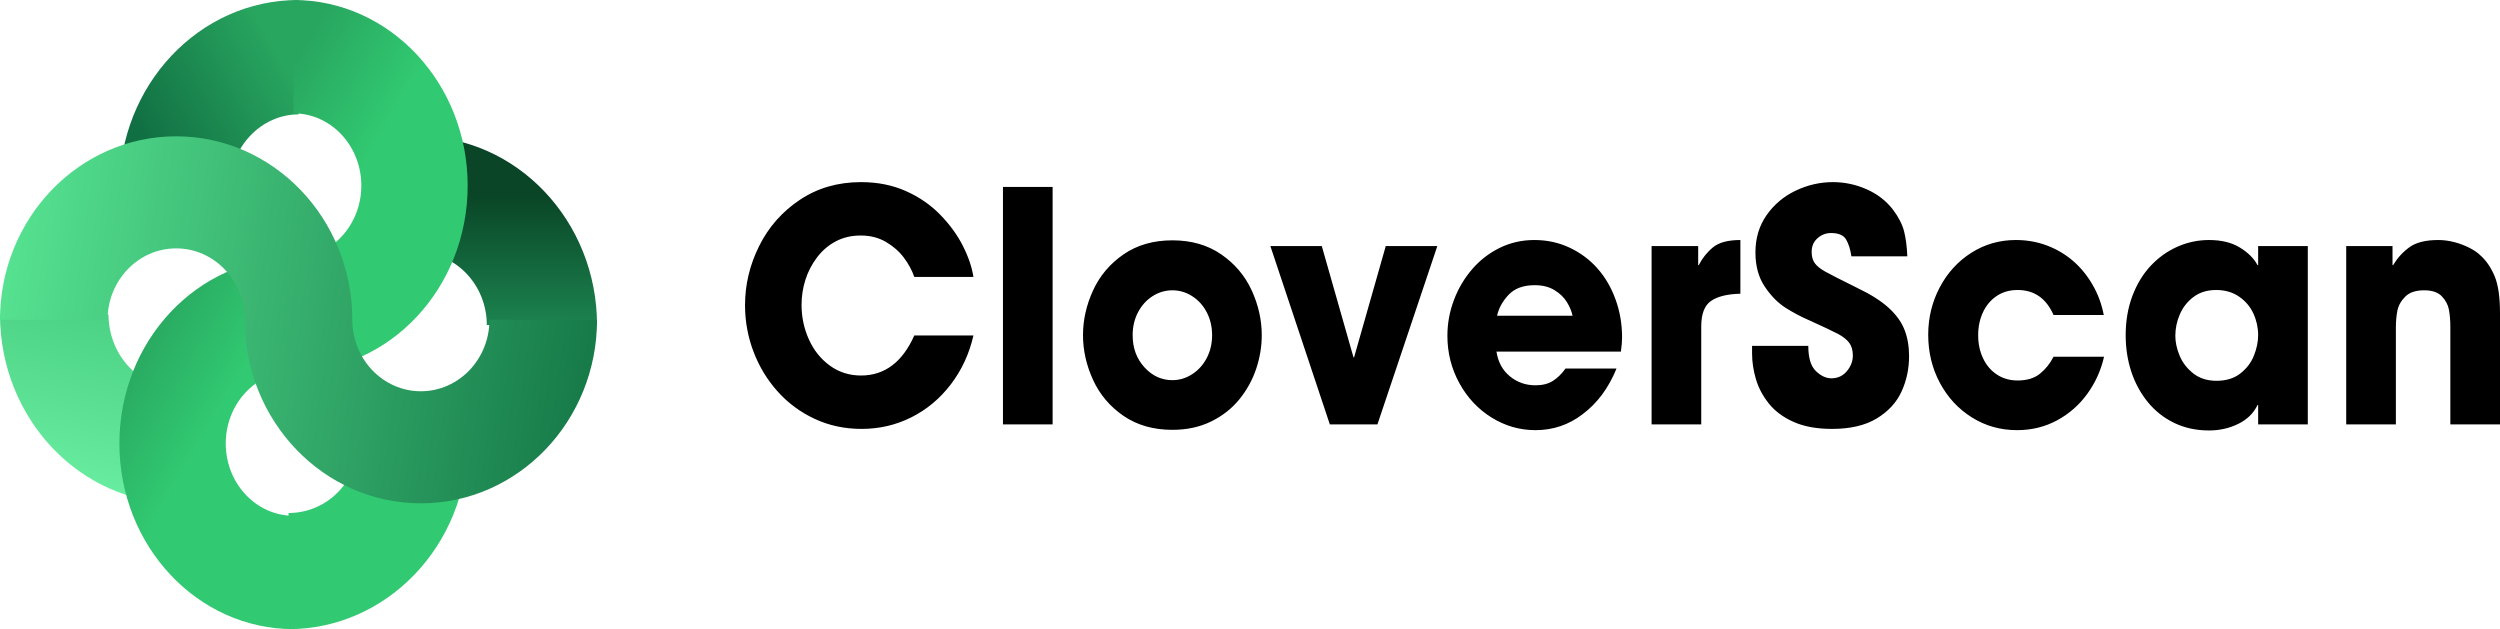 <?xml version="1.0" encoding="UTF-8"?>
<svg width="151px" height="38px" viewBox="0 0 151 38" version="1.1" xmlns="http://www.w3.org/2000/svg" xmlns:xlink="http://www.w3.org/1999/xlink">
    <title>logo/small</title>
    <defs>
        <linearGradient x1="34.615%" y1="30.769%" x2="34.615%" y2="100%" id="linearGradient-1">
            <stop stop-color="#094526" offset="0%"></stop>
            <stop stop-color="#1C834F" offset="100%"></stop>
        </linearGradient>
        <linearGradient x1="73.127%" y1="0%" x2="50.409%" y2="100.909%" id="linearGradient-2">
            <stop stop-color="#4BD184" offset="0%"></stop>
            <stop stop-color="#6BEFA2" offset="100%"></stop>
        </linearGradient>
        <linearGradient x1="21.598%" y1="84.091%" x2="95.027%" y2="40.151%" id="linearGradient-3">
            <stop stop-color="#117043" offset="0%"></stop>
            <stop stop-color="#28A55F" offset="100%"></stop>
        </linearGradient>
        <linearGradient x1="50.117%" y1="9.009%" x2="68.105%" y2="28.083%" id="linearGradient-4">
            <stop stop-color="#28A55F" offset="0%"></stop>
            <stop stop-color="#31C971" offset="100%"></stop>
        </linearGradient>
        <linearGradient x1="0%" y1="31.107%" x2="106.022%" y2="40.244%" id="linearGradient-5">
            <stop stop-color="#56E391" offset="0%"></stop>
            <stop stop-color="#137545" offset="100%"></stop>
        </linearGradient>
    </defs>
    <g id="Page-1" stroke="none" stroke-width="1" fill="none" fill-rule="evenodd">
        <g id="Desktop-HD" transform="translate(-100, -9)">
            <g id="Group-6">
                <g id="logo/small" transform="translate(100, 9)">
                    <g id="2">
                        <path d="M17.429,30.985 C19.849,30.985 21.691,28.947 21.691,26.6 L28.247,26.6 C28.247,32.966 23.334,38 17.429,38 L17.429,30.985 Z" id="路径" fill="#31C971"></path>
                        <path d="M29.403,19.633 C29.403,17.214 27.538,15.249 25.242,15.249 L25.242,8.233 C31.215,8.233 36.061,13.34 36.061,19.633 L29.403,19.633 Z" id="路径" fill="url(#linearGradient-1)"></path>
                        <path d="M6.556,19 C6.556,21.478 8.467,23.491 10.818,23.491 L10.818,30.4 C4.846,30.4 0,25.294 0,19 L6.556,19 Z" id="路径" fill="url(#linearGradient-2)"></path>
                        <path d="M18.03,6.909 C15.803,6.909 13.869,8.85 13.869,11.4 L7.212,11.4 C7.212,5.178 11.989,0 18.03,0 L18.03,6.909 Z" id="路径" fill="url(#linearGradient-3)"></path>
                        <path d="M21.824,11.212 C21.824,8.803 19.989,6.847 17.73,6.847 L17.73,0 C23.536,0 28.247,5.022 28.247,11.212 C28.247,17.402 23.536,22.423 17.73,22.423 C15.47,22.423 13.635,24.38 13.635,26.788 C13.635,29.197 15.47,31.153 17.73,31.153 L17.73,38 C11.923,38 7.212,32.978 7.212,26.788 C7.212,20.598 11.923,15.577 17.73,15.577 C19.989,15.577 21.824,13.62 21.824,11.212 Z" id="路径" fill="url(#linearGradient-4)"></path>
                        <path d="M10.64,15.002 C8.354,15.002 6.497,16.936 6.497,19.317 L0,19.317 C0,13.198 4.766,8.233 10.64,8.233 C16.513,8.233 21.279,13.198 21.279,19.317 C21.279,21.698 23.136,23.632 25.421,23.632 C27.707,23.632 29.563,21.698 29.563,19.317 L36.061,19.317 C36.061,25.436 31.295,30.4 25.421,30.4 C19.547,30.4 14.782,25.436 14.782,19.317 C14.782,16.936 12.925,15.002 10.64,15.002 Z" id="路径" fill="url(#linearGradient-5)"></path>
                    </g>
                    <path d="M52.039,25.906 C53.115,25.906 54.12,25.672 55.052,25.203 C55.984,24.734 56.778,24.07 57.433,23.211 C58.089,22.352 58.543,21.369 58.796,20.262 L58.796,20.262 L55.224,20.262 C54.506,21.875 53.433,22.681 52.004,22.681 C51.298,22.681 50.671,22.481 50.121,22.081 C49.571,21.681 49.149,21.153 48.855,20.497 C48.561,19.841 48.414,19.147 48.414,18.416 C48.414,17.891 48.492,17.384 48.648,16.897 C48.803,16.409 49.037,15.959 49.349,15.547 C49.661,15.134 50.038,14.811 50.482,14.577 C50.926,14.342 51.428,14.225 51.986,14.225 C52.557,14.225 53.063,14.353 53.504,14.609 C53.945,14.866 54.306,15.181 54.589,15.556 C54.871,15.931 55.083,16.322 55.224,16.728 L55.224,16.728 L58.796,16.728 C58.702,16.128 58.488,15.498 58.152,14.839 C57.817,14.18 57.361,13.555 56.785,12.964 C56.209,12.373 55.518,11.898 54.712,11.539 C53.906,11.18 53.004,11 52.004,11 C50.61,11 49.38,11.356 48.312,12.069 C47.245,12.781 46.426,13.709 45.856,14.853 C45.285,15.997 45,17.191 45,18.434 C45,19.409 45.171,20.345 45.512,21.242 C45.853,22.139 46.338,22.939 46.967,23.642 C47.596,24.345 48.345,24.898 49.212,25.302 C50.08,25.705 51.022,25.906 52.039,25.906 Z M63.578,25.634 L63.578,11.291 L60.579,11.291 L60.579,25.634 L63.578,25.634 Z M70.812,25.962 C71.682,25.962 72.46,25.795 73.145,25.461 C73.83,25.127 74.399,24.681 74.852,24.125 C75.305,23.569 75.644,22.955 75.871,22.283 C76.097,21.611 76.21,20.931 76.21,20.244 C76.21,19.325 76.007,18.423 75.602,17.539 C75.196,16.655 74.583,15.93 73.762,15.364 C72.942,14.798 71.959,14.516 70.812,14.516 C69.665,14.516 68.682,14.798 67.861,15.364 C67.041,15.93 66.428,16.655 66.022,17.539 C65.616,18.423 65.413,19.325 65.413,20.244 C65.413,21.163 65.616,22.064 66.022,22.948 C66.428,23.833 67.041,24.556 67.861,25.119 C68.682,25.681 69.665,25.962 70.812,25.962 Z M70.812,22.962 C70.159,22.962 69.596,22.703 69.123,22.184 C68.649,21.666 68.412,21.019 68.412,20.244 C68.412,19.738 68.52,19.278 68.734,18.866 C68.949,18.453 69.242,18.128 69.612,17.891 C69.983,17.653 70.383,17.534 70.812,17.534 C71.241,17.534 71.641,17.653 72.011,17.891 C72.382,18.128 72.675,18.453 72.889,18.866 C73.104,19.278 73.211,19.738 73.211,20.244 C73.211,20.75 73.104,21.209 72.889,21.622 C72.675,22.034 72.38,22.361 72.007,22.602 C71.634,22.842 71.235,22.962 70.812,22.962 Z M83.197,25.634 L86.814,14.863 L83.7,14.863 L81.786,21.584 L81.751,21.584 L79.836,14.863 L76.731,14.863 L80.322,25.634 L83.197,25.634 Z M92.742,25.981 C93.807,25.981 94.756,25.659 95.592,25.016 C96.474,24.359 97.156,23.441 97.638,22.259 L97.638,22.259 L94.559,22.259 C94.33,22.578 94.076,22.827 93.796,23.005 C93.517,23.183 93.166,23.272 92.742,23.272 C92.148,23.272 91.631,23.089 91.19,22.723 C90.749,22.358 90.481,21.863 90.387,21.238 L90.387,21.238 L97.903,21.238 C97.95,20.9 97.973,20.613 97.973,20.375 C97.973,19.569 97.841,18.803 97.576,18.078 C97.312,17.353 96.946,16.728 96.478,16.203 C96.011,15.678 95.45,15.262 94.798,14.956 C94.145,14.65 93.439,14.497 92.681,14.497 C91.928,14.497 91.229,14.655 90.586,14.97 C89.942,15.286 89.384,15.717 88.914,16.264 C88.443,16.811 88.077,17.431 87.816,18.125 C87.554,18.819 87.423,19.538 87.423,20.281 C87.423,21.312 87.664,22.267 88.147,23.145 C88.629,24.023 89.279,24.716 90.096,25.222 C90.913,25.728 91.796,25.981 92.742,25.981 Z M94.983,19.072 L90.422,19.072 C90.522,18.616 90.755,18.194 91.119,17.806 C91.484,17.419 92.01,17.225 92.698,17.225 C93.169,17.225 93.567,17.325 93.893,17.525 C94.22,17.725 94.47,17.967 94.643,18.252 C94.817,18.536 94.93,18.809 94.983,19.072 L94.983,19.072 Z M102.755,25.634 L102.755,19.719 C102.755,18.962 102.952,18.448 103.346,18.177 C103.74,17.905 104.331,17.759 105.119,17.741 L105.119,17.741 L105.119,14.497 C104.372,14.497 103.819,14.645 103.461,14.942 C103.102,15.239 102.817,15.597 102.605,16.016 L102.605,16.016 L102.57,16.016 L102.57,14.863 L99.756,14.863 L99.756,25.634 L102.755,25.634 Z M110.65,25.906 C111.762,25.906 112.665,25.695 113.358,25.273 C114.052,24.852 114.551,24.309 114.854,23.647 C115.157,22.984 115.308,22.272 115.308,21.509 C115.308,20.922 115.217,20.394 115.034,19.925 C114.852,19.456 114.535,19.014 114.082,18.598 C113.629,18.183 112.997,17.781 112.185,17.394 C111.174,16.894 110.524,16.562 110.236,16.4 C109.948,16.238 109.74,16.07 109.614,15.898 C109.487,15.727 109.424,15.497 109.424,15.209 C109.424,14.872 109.542,14.598 109.777,14.389 C110.012,14.18 110.286,14.075 110.597,14.075 C111.05,14.075 111.353,14.206 111.506,14.469 C111.659,14.731 111.765,15.069 111.824,15.481 L111.824,15.481 L115.202,15.481 C115.179,14.9 115.114,14.398 115.008,13.977 C114.902,13.555 114.673,13.109 114.32,12.641 C113.908,12.116 113.379,11.711 112.732,11.427 C112.085,11.142 111.409,11 110.703,11 C109.933,11 109.188,11.17 108.467,11.511 C107.747,11.852 107.16,12.344 106.707,12.988 C106.255,13.631 106.028,14.384 106.028,15.247 C106.028,16.066 106.216,16.755 106.593,17.314 C106.969,17.873 107.389,18.3 107.854,18.594 C108.319,18.887 108.798,19.141 109.292,19.353 C110.162,19.747 110.743,20.022 111.034,20.178 C111.325,20.334 111.544,20.509 111.691,20.703 C111.838,20.897 111.912,21.153 111.912,21.472 C111.912,21.816 111.791,22.131 111.55,22.419 C111.309,22.706 110.997,22.85 110.615,22.85 C110.292,22.85 109.979,22.703 109.676,22.409 C109.373,22.116 109.221,21.609 109.221,20.891 L109.221,20.891 L105.825,20.891 L105.825,21.35 C105.825,21.856 105.902,22.37 106.055,22.892 C106.207,23.414 106.468,23.906 106.835,24.369 C107.203,24.831 107.703,25.203 108.335,25.484 C108.967,25.766 109.739,25.906 110.65,25.906 Z M121.827,25.981 C122.709,25.981 123.515,25.784 124.244,25.391 C124.974,24.997 125.582,24.464 126.07,23.792 C126.558,23.12 126.897,22.372 127.085,21.547 L127.085,21.547 L124.033,21.547 C123.827,21.953 123.555,22.294 123.217,22.569 C122.879,22.844 122.427,22.981 121.863,22.981 C121.398,22.981 120.985,22.864 120.623,22.63 C120.262,22.395 119.981,22.069 119.781,21.65 C119.581,21.231 119.481,20.762 119.481,20.244 C119.481,19.738 119.578,19.277 119.772,18.861 C119.966,18.445 120.242,18.117 120.601,17.877 C120.96,17.636 121.38,17.516 121.863,17.516 C122.868,17.516 123.592,18.019 124.033,19.025 L124.033,19.025 L127.067,19.025 C126.944,18.375 126.719,17.767 126.392,17.202 C126.066,16.636 125.672,16.155 125.21,15.758 C124.749,15.361 124.225,15.052 123.64,14.83 C123.055,14.608 122.427,14.497 121.757,14.497 C120.775,14.497 119.879,14.753 119.071,15.266 C118.262,15.778 117.626,16.475 117.161,17.356 C116.696,18.238 116.464,19.191 116.464,20.216 C116.464,21.278 116.699,22.248 117.17,23.127 C117.64,24.005 118.284,24.7 119.102,25.212 C119.919,25.725 120.828,25.981 121.827,25.981 Z M133.428,26 C134.057,26 134.642,25.869 135.183,25.606 C135.724,25.344 136.115,24.962 136.356,24.462 L136.356,24.462 L136.392,24.462 L136.392,25.634 L139.391,25.634 L139.391,14.863 L136.392,14.863 L136.392,16.016 L136.356,16.016 C136.139,15.609 135.783,15.255 135.289,14.952 C134.795,14.648 134.175,14.497 133.428,14.497 C132.763,14.497 132.127,14.631 131.518,14.9 C130.909,15.169 130.37,15.555 129.899,16.058 C129.429,16.561 129.06,17.17 128.792,17.886 C128.525,18.602 128.391,19.387 128.391,20.244 C128.391,21.025 128.504,21.759 128.73,22.447 C128.957,23.134 129.289,23.747 129.727,24.284 C130.165,24.822 130.698,25.242 131.324,25.545 C131.95,25.848 132.651,26 133.428,26 Z M133.878,23 C133.319,23 132.851,22.852 132.475,22.555 C132.099,22.258 131.824,21.902 131.65,21.486 C131.477,21.07 131.39,20.669 131.39,20.281 C131.39,19.837 131.481,19.405 131.663,18.983 C131.846,18.561 132.122,18.211 132.493,17.933 C132.863,17.655 133.319,17.516 133.86,17.516 C134.389,17.516 134.848,17.648 135.236,17.914 C135.624,18.18 135.914,18.52 136.105,18.936 C136.296,19.352 136.392,19.788 136.392,20.244 C136.392,20.637 136.308,21.047 136.14,21.472 C135.973,21.897 135.699,22.258 135.32,22.555 C134.941,22.852 134.46,23 133.878,23 Z M144.711,25.634 L144.711,19.775 C144.711,19.419 144.74,19.086 144.799,18.777 C144.858,18.467 145.015,18.183 145.271,17.923 C145.526,17.664 145.91,17.534 146.422,17.534 C146.898,17.534 147.252,17.655 147.485,17.895 C147.717,18.136 147.861,18.409 147.917,18.716 C147.973,19.022 148.001,19.369 148.001,19.756 L148.001,19.756 L148.001,25.634 L151,25.634 L151,18.913 C151,17.938 150.891,17.192 150.674,16.677 C150.456,16.161 150.177,15.75 149.836,15.444 C149.671,15.275 149.445,15.117 149.156,14.97 C148.868,14.823 148.561,14.708 148.235,14.623 C147.908,14.539 147.589,14.497 147.277,14.497 C146.507,14.497 145.922,14.644 145.522,14.938 C145.122,15.231 144.796,15.591 144.543,16.016 L144.543,16.016 L144.508,16.016 L144.508,14.863 L141.711,14.863 L141.711,25.634 L144.711,25.634 Z" id="CloverScan" fill="#000000" fill-rule="nonzero"></path>
                </g>
            </g>
        </g>
    </g>
</svg>